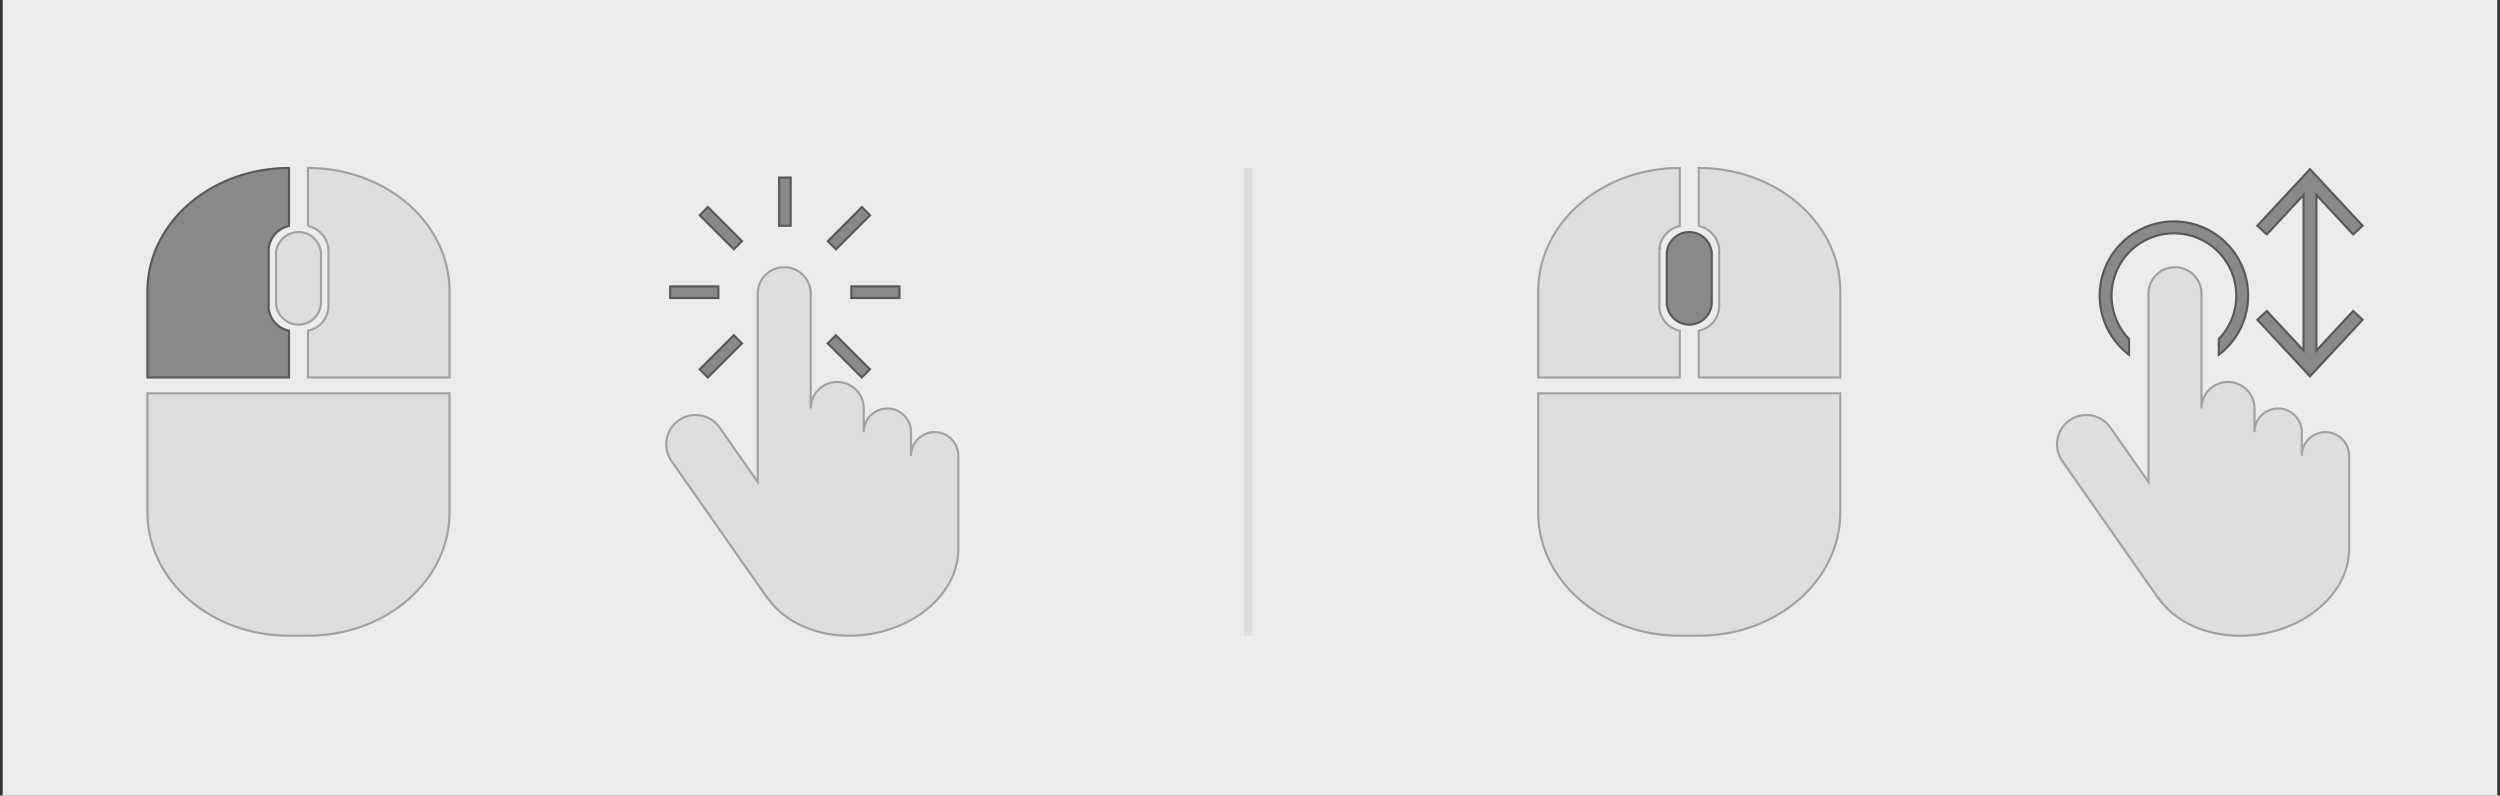 <svg xmlns="http://www.w3.org/2000/svg" width="102.849mm" height="32.729mm" viewBox="0 0 291.542 92.776"><rect x="0" y="0" width="291.542" height="92.776" fill="#333333" stroke="none"/><defs><style>.a{fill:#fff;opacity:0.9;}.b{fill:none;stroke:#dcdddd;}.b,.c,.d{stroke-miterlimit:10;}.c{fill:#dcdddd;stroke:#9fa0a0;}.c,.d{stroke-width:0.25px;}.d{fill:#898989;stroke:#595757;}</style></defs><title>icons_final</title><rect class="a" x="0.318" width="290.906" height="92.776"/><line class="b" x1="145.569" y1="19.592" x2="145.569" y2="74.137"/><path class="c" d="M108.999,50.396a2.758,2.758,0,0,0-2.758,2.758V50.396a2.758,2.758,0,1,0-5.516,0V47.638a3.091,3.091,0,1,0-6.182,0V34.254a3.091,3.091,0,0,0-6.182,0V56.203l-4.463-6.373a3.419,3.419,0,0,0-5.601,3.922L89.502,69.757l.027-.019c2.202,3.217,6.882,5.016,11.919,4.205,5.88-.947,10.185-5.117,10.293-9.654h.017V53.155A2.758,2.758,0,0,0,108.999,50.396Z"/><path class="c" d="M271.186,50.396a2.758,2.758,0,0,0-2.758,2.758V50.396a2.758,2.758,0,1,0-5.516,0V47.638a3.091,3.091,0,0,0-6.182,0V34.254a3.091,3.091,0,0,0-6.182,0V56.203l-4.463-6.373a3.419,3.419,0,0,0-5.601,3.922L251.69,69.757l.027-.019c2.202,3.217,6.882,5.016,11.919,4.205,5.88-.947,10.185-5.117,10.293-9.654h.017V53.155A2.758,2.758,0,0,0,271.186,50.396Z"/><path class="c" d="M35.915,45.87h-18.72V59.774c0,7.932,7.391,14.363,16.507,14.363h2.213c9.117,0,16.507-6.43,16.507-14.363V45.87Z"/><path class="c" d="M37.414,29.372a2.625,2.625,0,0,0-5.212,0h-.01v.097c-.001.026-.008.05-.008.077s.007.05.008.077v5.68c-.001.026-.008.05-.008.076a2.629,2.629,0,0,0,5.249,0V29.372Z"/><path class="c" d="M35.915,19.592v6.766a3.03,3.03,0,0,1,2.359,2.518h.025v6.97a2.983,2.983,0,0,1-2.384,2.718v5.455H52.422V33.955C52.422,26.022,45.032,19.592,35.915,19.592Z"/><path class="c" d="M198.102,45.87h-18.72V59.774c0,7.932,7.391,14.363,16.507,14.363h2.213c9.117,0,16.507-6.43,16.507-14.363V45.87Z"/><path class="c" d="M193.506,35.846c0-.03.01-.059.011-.089V29.166c-.001-.03-.011-.058-.011-.089s.01-.059.011-.089v-.112h.014a3.03,3.03,0,0,1,2.359-2.518V19.592c-9.117,0-16.507,6.43-16.507,14.363V44.019h16.507v-5.455A2.983,2.983,0,0,1,193.506,35.846Z"/><path class="c" d="M198.102,19.592v6.766a3.03,3.03,0,0,1,2.359,2.518h.025v6.97a2.983,2.983,0,0,1-2.384,2.718v5.455H214.61V33.955C214.61,26.022,207.219,19.592,198.102,19.592Z"/><path class="d" d="M258.751,41.373a8.656,8.656,0,1,0-10.469,0V39.529a7.271,7.271,0,1,1,10.469,0Z"/><rect class="d" x="90.856" y="20.707" width="1.348" height="5.621"/><rect class="d" x="80.288" y="31.267" width="1.348" height="5.621" transform="translate(46.885 115.039) rotate(-90)"/><rect class="d" x="98.326" y="23.805" width="1.348" height="5.621" transform="translate(47.817 -62.208) rotate(45)"/><rect class="d" x="83.387" y="38.745" width="1.348" height="5.621" transform="translate(54.005 -47.269) rotate(45)"/><rect class="d" x="83.387" y="23.799" width="1.348" height="5.621" transform="translate(5.805 67.233) rotate(-45)"/><rect class="d" x="101.412" y="31.267" width="1.348" height="5.621" transform="translate(68.009 136.163) rotate(-90)"/><rect class="d" x="98.313" y="38.745" width="1.348" height="5.621" transform="translate(198.366 0.945) rotate(135)"/><polygon class="d" points="270.134 40.876 270.134 22.735 274.418 27.344 275.517 26.321 269.382 19.724 263.249 26.321 264.348 27.344 268.634 22.732 268.634 40.88 264.348 36.267 263.249 37.29 269.382 43.887 275.517 37.29 274.418 36.267 270.134 40.876"/><path class="d" d="M31.318,35.846c0-.03.01-.059.011-.089V29.166c-.001-.03-.011-.058-.011-.089s.01-.059.011-.089v-.112h.014a3.03,3.03,0,0,1,2.359-2.518V19.592c-9.117,0-16.508,6.43-16.508,14.363V44.019H33.702v-5.455A2.983,2.983,0,0,1,31.318,35.846Z"/><path class="d" d="M199.602,29.372a2.625,2.625,0,0,0-5.212,0h-.01v.097c-.001.026-.008.05-.008.077s.007.05.008.077v5.68c-.001.026-.008.05-.008.076a2.629,2.629,0,0,0,5.249,0V29.372Z"/></svg>